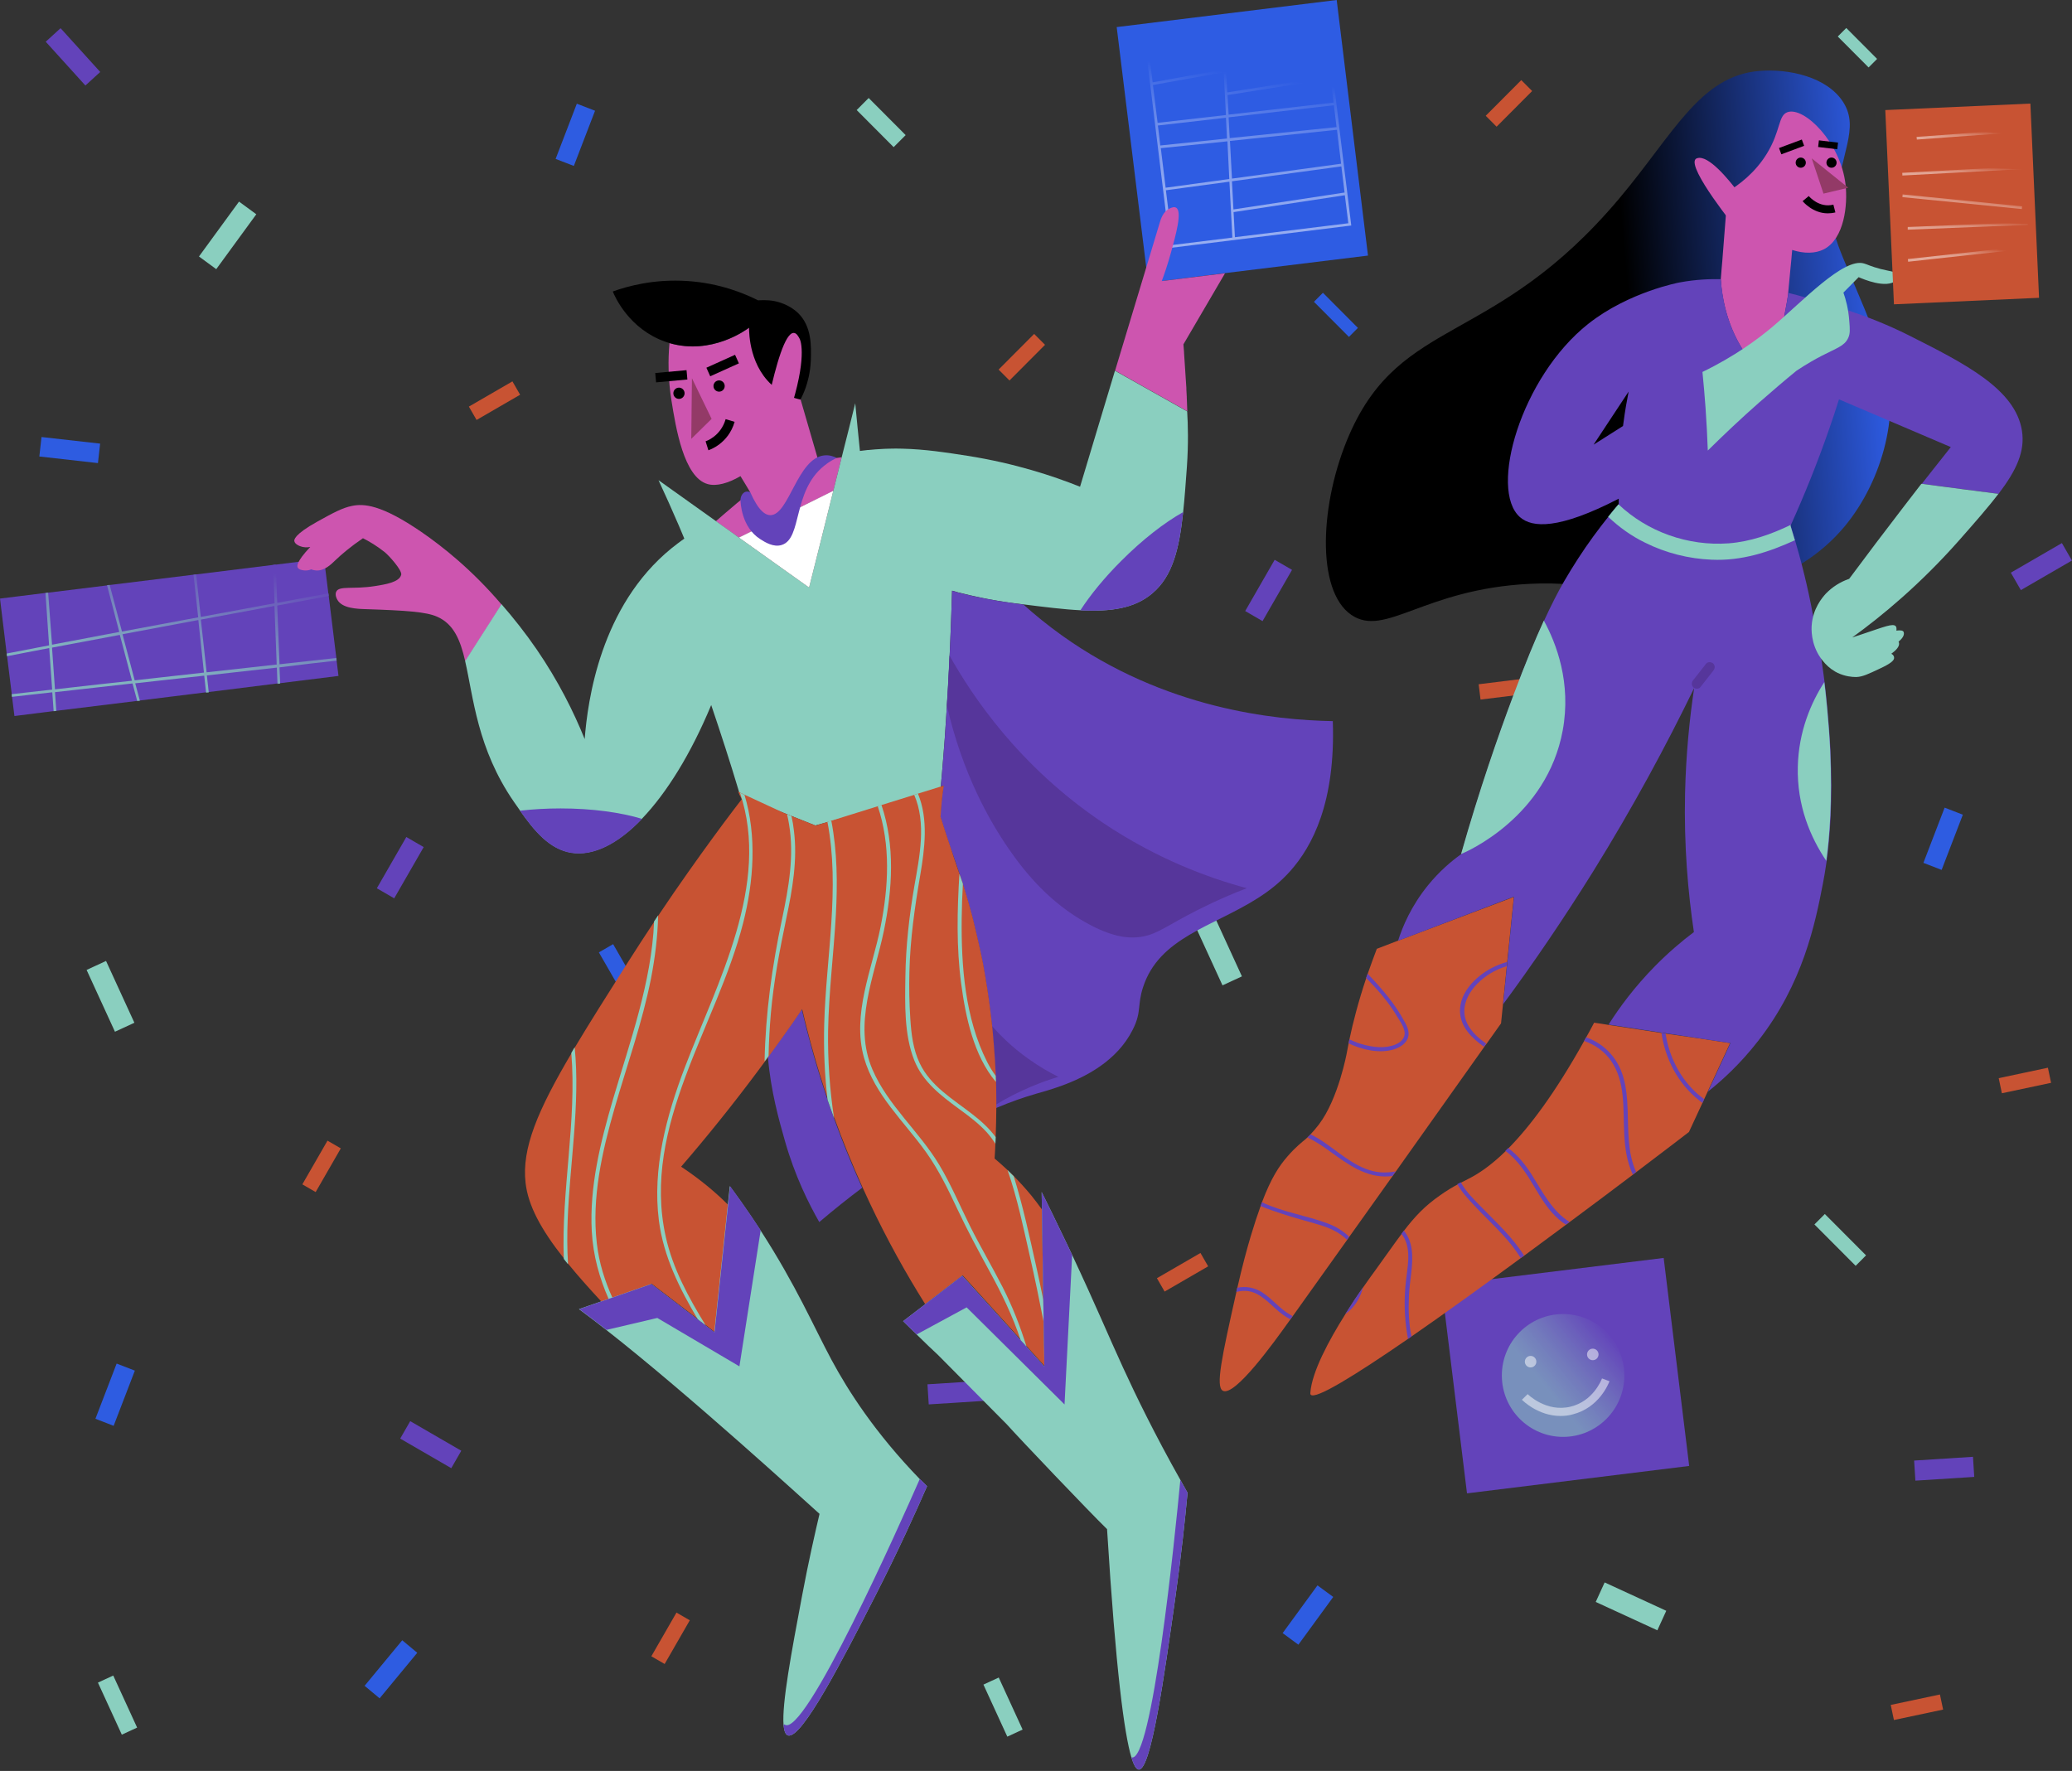 <svg width="606" height="518" viewBox="0 0 606 518" fill="none" xmlns="http://www.w3.org/2000/svg">
<rect x="0" y="0" width="606" height="518" fill="#333333" stroke="none"/>
<path d="M139.383 122.837L137.135 118.928L149.87 111.55L152.119 115.459L139.383 122.837Z" fill="#C85333"/>
<path d="M340.615 377.777L338.366 373.868L351.101 366.49L353.35 370.398L340.615 377.777Z" fill="#C85333"/>
<path d="M194.392 486.71L190.497 484.454L197.85 471.674L201.745 473.931L194.392 486.71Z" fill="#C85333"/>
<path d="M92.323 348.674L88.428 346.417L95.781 333.637L99.676 335.894L92.323 348.674Z" fill="#C85333"/>
<path d="M447.06 198.34L447.609 202.82L433.013 204.622L432.464 200.142L447.06 198.34Z" fill="#C85333"/>
<path d="M598.952 312.304L599.882 316.72L585.494 319.772L584.564 315.356L598.952 312.304Z" fill="#C85333"/>
<path d="M567.375 495.628L568.305 500.044L553.917 503.096L552.986 498.68L567.375 495.628Z" fill="#C85333"/>
<path d="M295.244 111.294L292.063 108.102L302.462 97.668L305.642 100.859L295.244 111.294Z" fill="#C85333"/>
<path d="M437.711 37.06L434.531 33.868L444.929 23.433L448.11 26.625L437.711 37.06Z" fill="#C85333"/>
<path d="M63.243 78.73L58.194 75.019L69.912 58.965L74.96 62.676L63.243 78.73Z" fill="#8ACFBF"/>
<path d="M39.306 299.15L33.622 301.776L25.329 283.7L31.014 281.074L39.306 299.15Z" fill="#8ACFBF"/>
<path d="M363.228 285.584L357.544 288.211L349.251 270.134L354.936 267.508L363.228 285.584Z" fill="#8ACFBF"/>
<path d="M487.336 471.149L484.727 476.857L466.704 468.561L469.313 462.853L487.336 471.149Z" fill="#8ACFBF"/>
<path d="M545.766 367.191L542.723 370.244L530.666 358.144L533.708 355.091L545.766 367.191Z" fill="#8ACFBF"/>
<path d="M40.104 505.31L35.627 507.378L28.643 492.154L33.12 490.086L40.104 505.31Z" fill="#8ACFBF"/>
<path d="M299.086 505.894L294.61 507.962L287.626 492.738L292.102 490.67L299.086 505.894Z" fill="#8ACFBF"/>
<path d="M264.878 39.516L261.366 43.04L250.553 32.189L254.065 28.664L264.878 39.516Z" fill="#8ACFBF"/>
<path d="M549 17.231L546.511 19.729L537.495 10.682L539.984 8.184L549 17.231Z" fill="#8ACFBF"/>
<path d="M167.829 48.54L162.501 46.478L168.707 30.33L174.035 32.392L167.829 48.54Z" fill="#2E5CE1"/>
<path d="M397.152 95.908L394.525 98.544L384.292 88.276L386.919 85.639L397.152 95.908Z" fill="#2E5CE1"/>
<path d="M33.235 417.048L27.908 414.986L34.114 398.838L39.441 400.9L33.235 417.048Z" fill="#2E5CE1"/>
<path d="M567.869 254.443L562.542 252.381L568.747 236.232L574.075 238.294L567.869 254.443Z" fill="#2E5CE1"/>
<path d="M111.027 496.753L106.632 493.094L117.643 479.772L122.039 483.43L111.027 496.753Z" fill="#2E5CE1"/>
<path d="M379.742 481.064L375.135 477.678L385.327 463.714L389.934 467.1L379.742 481.064Z" fill="#2E5CE1"/>
<path d="M186.321 288.323L182.155 290.737L175.154 278.569L179.321 276.155L186.321 288.323Z" fill="#2E5CE1"/>
<path d="M29.284 129.758L28.646 135.453L11.505 133.521L12.143 127.827L29.284 129.758Z" fill="#2E5CE1"/>
<path d="M13.375 12.202L17.716 8.243L29.316 21.052L24.974 25.012L13.375 12.202Z" fill="#6343BA"/>
<path d="M115.295 262.758L110.214 259.814L118.838 244.825L123.919 247.769L115.295 262.758Z" fill="#6343BA"/>
<path d="M369.261 181.672L364.181 178.728L372.805 163.739L377.885 166.683L369.261 181.672Z" fill="#6343BA"/>
<path d="M591.042 172.603L588.109 167.505L603.046 158.85L605.979 163.949L591.042 172.603Z" fill="#6343BA"/>
<path d="M117.046 420.779L119.979 415.681L134.916 424.335L131.983 429.434L117.046 420.779Z" fill="#6343BA"/>
<path d="M271.626 410.78L271.254 404.905L288.468 403.808L288.84 409.683L271.626 410.78Z" fill="#6343BA"/>
<path d="M560.198 433.082L559.826 427.207L577.039 426.109L577.411 431.985L560.198 433.082Z" fill="#6343BA"/>
<path d="M390.943 0L326.601 7.922L335.792 82.676L337.2 82.519L358.244 79.891L400.096 74.754L390.943 0Z" fill="#2E5CE3"/>
<path fill-rule="evenodd" clip-rule="evenodd" d="M392.977 47.806L394.112 56.984L395.207 65.965L342.247 72.515L334.737 11.096L387.697 4.547L388.949 14.705L389.966 22.902L392.977 47.806ZM361.177 69.377L394.346 65.298L393.329 57.101L360.786 62.042L361.177 69.377ZM393.25 56.314L360.747 61.256L360.316 53.02L392.312 48.666L393.25 56.314ZM359.731 41.22L360.317 52.24L392.234 47.887L391.022 37.964L359.731 41.22ZM359.534 52.358L340.916 54.907L339.508 43.337L358.987 41.337L359.534 52.358ZM358.948 27.019L389.065 22.234L388.244 15.606L358.635 20.979L358.948 27.019ZM338.647 36.709L358.556 34.435L358.869 40.514L339.352 42.553L338.843 38.278L338.647 36.709ZM337.2 24.865L338.569 35.925L358.556 33.65L357.891 21.139L337.2 24.865ZM359.338 34.316L390.121 30.786L390.903 37.179L359.651 40.395L359.338 34.316ZM359.339 33.528L390.043 29.998L389.183 23.017L359.026 27.802L359.339 33.528ZM387.031 5.407L388.205 14.82L337.122 24.076L335.597 11.761L387.031 5.407ZM359.574 53.138L340.995 55.648L342.95 71.65L360.434 69.493L360.004 61.374L359.574 53.138Z" fill="url(#paint0_linear)"/>
<path d="M421.59 375.957L486.576 367.941L494.04 428.782L429.055 436.799L421.59 375.957Z" fill="#6343BA"/>
<path opacity="0.69" d="M457.161 420.28C467.055 420.28 475.075 412.238 475.075 402.317C475.075 392.396 467.055 384.354 457.161 384.354C447.267 384.354 439.247 392.396 439.247 402.317C439.247 412.238 447.267 420.28 457.161 420.28Z" fill="url(#paint1_linear)"/>
<path opacity="0.5" d="M456.418 414.164C449.847 414.164 445.349 409.654 445.114 409.419L446.796 407.772C446.835 407.811 452.233 413.223 459.43 411.419C465.884 409.811 468.27 403.85 468.543 403.183L470.734 404.006C470.421 404.791 467.644 411.772 459.977 413.694C458.765 414.047 457.552 414.164 456.418 414.164Z" fill="white"/>
<path opacity="0.5" d="M447.657 399.968C448.585 399.968 449.338 399.213 449.338 398.281C449.338 397.35 448.585 396.595 447.657 396.595C446.728 396.595 445.975 397.35 445.975 398.281C445.975 399.213 446.728 399.968 447.657 399.968Z" fill="white"/>
<path opacity="0.5" d="M465.844 397.851C466.773 397.851 467.526 397.096 467.526 396.165C467.526 395.233 466.773 394.478 465.844 394.478C464.916 394.478 464.163 395.233 464.163 396.165C464.163 397.096 464.916 397.851 465.844 397.851Z" fill="white"/>
<path d="M98.997 197.708L81.944 199.826L81.161 199.904L61.057 202.415L60.274 202.493L40.952 204.885L40.17 205.003L16.506 207.905L15.724 207.984L4.224 209.435L3.52 203.826L3.442 203.042L2.073 191.943L1.956 191.158L0 175.078L13.299 173.431L14.081 173.352L31.252 171.235L32.034 171.117L56.559 168.097L57.341 168.019L79.831 165.234L80.614 165.155L94.773 163.391L96.025 173.509L96.142 174.294L98.371 192.453L98.45 193.237L98.997 197.708Z" fill="#6343BA"/>
<path fill-rule="evenodd" clip-rule="evenodd" d="M98.372 192.451L98.451 193.235C93.992 193.706 88.242 194.373 81.749 195.196L81.944 199.942L81.162 200.02L80.967 195.275C74.669 195.981 67.668 196.765 60.51 197.55L61.058 202.53L60.275 202.609L59.728 197.628C57.485 197.876 55.23 198.125 52.974 198.373L52.974 198.373C48.463 198.87 43.952 199.367 39.545 199.864L40.914 204.962L40.132 205.041L38.763 199.903C32.808 200.585 27.058 201.226 21.813 201.811L21.81 201.812L21.797 201.813C19.812 202.034 17.901 202.248 16.077 202.452L16.468 207.943L15.686 208.021L15.294 202.491C12.593 202.79 10.093 203.075 7.848 203.33L7.847 203.331L7.845 203.331L7.844 203.331C6.256 203.512 4.795 203.678 3.482 203.825L3.404 203.04C4.689 202.897 6.123 202.734 7.682 202.558C9.964 202.299 12.513 202.01 15.255 201.707L14.395 189.549C12.096 189.998 9.94 190.412 7.948 190.795L7.943 190.796L7.942 190.796C5.768 191.213 3.79 191.593 2.035 191.941L1.957 191.157C5.36 190.49 9.584 189.666 14.356 188.764L13.3 173.429L14.082 173.351L15.216 188.568C19.807 187.678 24.924 186.716 30.324 185.701L30.326 185.701L30.341 185.698C31.838 185.417 33.356 185.131 34.891 184.842L31.292 171.154L32.074 171.076L35.673 184.725C39.129 184.088 42.666 183.424 46.231 182.755L46.232 182.754L46.234 182.754C50.133 182.022 54.066 181.284 57.968 180.567L56.599 168.095L57.381 168.017L58.711 180.45C64.063 179.466 69.355 178.483 74.414 177.543L74.416 177.542C76.418 177.17 78.383 176.805 80.302 176.449L79.871 165.232L80.654 165.154L81.084 176.331C83.822 175.822 86.462 175.331 88.971 174.866C91.479 174.4 93.855 173.959 96.064 173.547L96.143 174.331C93.912 174.75 91.63 175.168 89.306 175.594L89.306 175.594C86.618 176.087 83.874 176.59 81.084 177.116L81.749 194.294C88.203 193.588 93.913 192.961 98.372 192.451ZM15.216 189.429L16.077 201.627C17.664 201.448 19.317 201.26 21.025 201.065L21.026 201.065C26.432 200.45 32.395 199.772 38.606 199.116L35.047 185.703C30.476 186.546 26.108 187.372 22.031 188.144C19.654 188.594 17.377 189.025 15.216 189.429ZM39.389 199L35.83 185.508C42.91 184.175 50.419 182.763 58.008 181.351L59.65 196.725C55.422 197.194 51.131 197.677 46.876 198.157C44.362 198.441 41.859 198.723 39.389 199ZM58.75 181.231L60.432 196.645C67.629 195.86 74.63 195.076 80.928 194.37L80.263 177.231C76.148 177.987 71.953 178.771 67.74 179.557C64.745 180.116 61.741 180.677 58.75 181.231Z" fill="url(#paint2_linear)"/>
<path d="M246.181 133.739C245.399 136.837 244.656 139.897 243.874 142.995C243.834 143.191 243.795 143.387 243.717 143.583C234.525 148.133 225.334 152.722 216.103 157.271C215.438 156.8 214.773 156.33 214.108 155.82C212.543 154.683 210.94 153.545 209.375 152.447C210.04 151.859 210.744 151.231 211.448 150.643C214.147 148.29 216.807 146.093 219.427 144.015C218.489 142.446 217.55 140.838 216.572 139.269C212.974 141.348 209.532 142.328 206.95 141.583C199.988 139.622 197.641 125.032 196.389 117.188C195.372 110.795 195.372 105.069 195.803 100.363C208.123 103.971 218.293 96.48 219.114 95.852C223.104 108.56 225.647 112.364 227.289 113.227C227.524 113.345 233.86 116.247 233.939 116.129C235.738 122.326 237.537 128.523 239.336 134.72C241.566 134.367 243.874 134.053 246.181 133.739Z" fill="#CD55AF"/>
<path d="M233.43 91.578C230.849 89.067 227.524 88.283 226.625 88.087C224.395 87.656 222.439 87.812 221.735 87.852C217.668 85.812 210.51 82.831 201.122 82.204C191.344 81.537 183.56 83.694 179.219 85.263C179.844 86.793 183.99 96.245 194.629 99.971C195.021 100.088 195.412 100.245 195.764 100.324C208.085 103.932 218.254 96.441 219.076 95.813C219.076 97.304 219.115 107.736 227.016 113.658C229.519 115.541 232.101 116.443 234.134 116.874C234.565 116.012 235.112 114.835 235.621 113.423C236.168 111.894 237.029 108.913 237.146 105.305C237.264 101.343 237.459 95.499 233.43 91.578Z" fill="black"/>
<path d="M224.943 115.892C226.899 107.068 229.597 97.224 232.179 97.38C232.961 97.42 233.47 98.322 233.9 99.145C233.9 99.145 236.169 103.263 231.788 117.892C229.48 117.265 227.212 116.559 224.943 115.892Z" fill="#CD55AF"/>
<path d="M202.374 110.636L202.178 128.364L208.123 122.52L202.374 110.636Z" fill="#933A67"/>
<path d="M207.185 131.7L206.364 129.072C206.56 129.033 210.784 127.582 212.231 122.601L214.852 123.385C213.013 129.817 207.42 131.621 207.185 131.7Z" fill="black"/>
<path d="M210.315 114.56C211.222 114.56 211.957 113.823 211.957 112.913C211.957 112.003 211.222 111.266 210.315 111.266C209.407 111.266 208.672 112.003 208.672 112.913C208.672 113.823 209.407 114.56 210.315 114.56Z" fill="black"/>
<path d="M198.58 116.677C199.487 116.677 200.222 115.939 200.222 115.03C200.222 114.12 199.487 113.382 198.58 113.382C197.672 113.382 196.937 114.12 196.937 115.03C196.937 115.939 197.672 116.677 198.58 116.677Z" fill="black"/>
<path d="M206.6 107.555L214.983 103.776L216.106 106.28L207.722 110.059L206.6 107.555Z" fill="black"/>
<path d="M191.637 109.107L200.791 108.269L201.04 111.003L191.886 111.841L191.637 109.107Z" fill="black"/>
<path d="M123.286 155.623C111.513 147.544 106.389 147.269 102.947 147.975C100.052 148.564 97.353 150.054 92.894 152.525C85.893 156.408 86.01 157.937 86.089 158.29C86.245 159.114 87.34 159.585 87.731 159.741C88.709 160.134 89.765 160.173 90.743 159.977C86.48 164.487 86.91 165.664 87.066 165.977C87.418 166.683 88.475 166.762 88.905 166.84C89.648 166.919 90.391 166.801 91.056 166.527C91.486 166.762 92.034 166.801 92.308 166.84C94.811 167.115 96.884 165.036 98.057 163.899C99.896 162.134 102.477 159.938 106.154 157.427C108.031 158.369 110.261 159.702 112.53 161.506C113.742 162.487 117.693 166.84 117.341 168.135C116.754 170.331 112.608 170.958 109.635 171.429C103.22 172.449 99.192 171.233 98.331 173.076C97.901 174.018 98.488 175.116 98.644 175.39C100.052 177.979 104.472 178.096 107.093 178.175C118.866 178.567 124.616 178.959 127.823 180.371C132.673 182.489 134.629 187.117 136.076 193.471L146.715 176.841C137.954 166.566 129.427 159.859 123.286 155.623Z" fill="#CD55AF"/>
<path d="M347.174 118.367C347.213 119.034 347.213 119.661 347.252 120.289L326.131 108.405C333.641 83.5 338.647 67.028 339.234 64.988C339.469 64.204 340.173 61.772 342.168 60.949C342.598 60.752 343.38 60.4 343.967 60.752C345.844 61.772 343.889 68.714 342.48 73.852C341.503 77.382 340.525 80.245 339.782 82.206L358.282 79.931C354.215 86.873 350.186 93.776 346.118 100.718C346.157 101.228 346.196 101.698 346.235 102.208C346.274 102.6 346.314 102.993 346.314 103.424C346.548 106.64 346.744 109.621 346.9 112.327C346.939 112.719 346.939 113.111 346.979 113.503C346.979 113.621 346.979 113.778 346.979 113.896C347.018 114.641 347.057 115.347 347.096 116.092C347.096 116.17 347.096 116.249 347.096 116.327C347.135 116.955 347.135 117.622 347.174 118.249C347.135 118.249 347.174 118.328 347.174 118.367Z" fill="#CD55AF"/>
<path d="M347.213 120.369V120.33L326.092 108.446C323.041 118.487 319.638 129.939 315.883 142.372C308.06 139.234 296.835 135.508 282.91 133.312C276.847 132.371 270.628 131.39 263.823 131.233C262.649 131.194 261.437 131.194 260.224 131.233C259.794 131.233 259.364 131.272 258.894 131.272C258.62 131.272 258.347 131.312 258.112 131.312C256.743 131.39 255.374 131.468 253.966 131.625C253.888 131.625 253.809 131.625 253.77 131.625C253.027 131.704 252.284 131.821 251.502 131.9C251.032 127.233 250.563 122.605 250.133 117.938C248.842 123.193 247.512 128.449 246.182 133.704C245.4 136.802 244.657 139.862 243.874 142.96C243.835 143.156 243.796 143.352 243.718 143.548C241.371 153 239.024 162.452 236.638 171.865C229.794 167.002 222.949 162.099 216.104 157.236C215.439 156.765 214.774 156.295 214.109 155.785C212.544 154.648 210.941 153.51 209.376 152.412C203.783 148.412 198.19 144.45 192.596 140.45C194.63 144.803 196.625 149.274 198.581 153.824C199.128 155.079 199.637 156.295 200.145 157.55C199.598 157.942 198.894 158.413 198.15 159.001C198.15 159.001 197.29 159.668 196.39 160.374C175.582 177.317 171.866 205.006 171.005 216.184C167.798 208.222 163.3 199.202 156.964 189.946C153.678 185.161 150.197 180.768 146.677 176.728L136.038 193.358C138.463 203.869 139.558 218.968 150.314 234.539C150.901 235.402 151.488 236.225 152.074 237.049C156.22 242.932 160.679 248.384 167.094 249.403C173.548 250.423 180.745 246.775 187.785 239.441C194.982 231.911 202.062 220.537 208.007 206.222C210.784 214.419 213.561 222.93 216.182 231.715C216.26 232.029 216.377 232.342 216.456 232.656L228.894 237.637L230.146 238.147L231.436 238.657L238.438 241.442C250.641 238.069 262.845 234.735 275.048 231.362C275.087 230.931 275.126 230.46 275.166 229.989C275.244 229.244 275.283 228.46 275.361 227.715C275.361 227.636 275.361 227.518 275.4 227.44C275.478 226.303 275.596 225.204 275.674 224.067C275.752 223.087 275.831 222.145 275.909 221.165C275.987 220.184 276.065 219.204 276.143 218.184C276.183 217.517 276.261 216.811 276.3 216.145C276.417 214.419 276.535 212.654 276.652 210.889C276.73 209.634 276.808 208.379 276.887 207.124C276.926 206.575 276.965 205.987 277.004 205.438C277.082 204.182 277.16 202.927 277.239 201.633C277.786 191.789 278.177 182.141 278.451 172.767C278.921 172.885 279.39 173.003 279.859 173.159C279.977 173.199 280.133 173.238 280.25 173.277C284.436 174.336 290.029 175.591 296.717 176.454C297.578 176.572 298.438 176.689 299.26 176.768C305.557 177.552 311.072 178.258 315.961 178.493C325.075 178.964 331.842 177.905 337.005 173.552C342.872 168.61 344.866 160.805 346.04 149.745C346.47 145.784 346.783 141.352 347.135 136.528C347.604 129.743 347.448 124.095 347.213 120.369Z" fill="#8ACFBF"/>
<path d="M243.718 143.547C241.371 152.999 239.024 162.451 236.638 171.864C229.793 167.001 222.948 162.098 216.103 157.235C225.334 152.686 234.526 148.136 243.718 143.547Z" fill="white"/>
<path d="M187.786 239.519C180.745 246.892 173.548 250.5 167.094 249.481C160.68 248.461 156.221 243.009 152.075 237.126C155.79 236.695 159.78 236.459 163.965 236.459C173.196 236.459 181.606 237.636 187.786 239.519Z" fill="#6343BA"/>
<path d="M346.04 149.784C344.866 160.844 342.872 168.649 337.005 173.59C331.842 177.944 325.075 178.964 315.961 178.532C318.973 173.904 323.08 168.884 327.969 164.021C334.149 157.824 340.525 152.882 346.04 149.784Z" fill="#6343BA"/>
<path d="M377.369 254.775C374.514 257.991 371.228 260.579 367.747 262.776C354.644 271.09 338.999 274.228 334.305 288.778C333.483 291.288 333.366 293.014 333.171 294.701C332.975 296.583 332.701 298.387 331.293 301.172C326.717 310.31 317.525 315.017 310.406 317.605C307.395 318.703 304.774 319.409 303.014 319.919C299.494 320.939 295.621 322.272 291.358 324.076C291.358 323.292 291.358 322.468 291.358 321.645C291.358 320.507 291.319 319.37 291.319 318.233C291.319 317.644 291.28 317.056 291.28 316.468C291.28 315.84 291.241 315.252 291.201 314.624C291.201 314.115 291.162 313.605 291.123 313.134C291.084 312.624 291.084 312.114 291.045 311.604C291.006 310.585 290.928 309.565 290.849 308.545C290.81 308.035 290.771 307.526 290.732 306.977C290.693 306.467 290.654 305.957 290.615 305.408C290.497 303.643 290.302 301.878 290.106 300.074C290.067 299.721 290.028 299.407 289.989 299.054C289.95 298.505 289.872 297.995 289.793 297.446C289.598 295.838 289.402 294.191 289.167 292.544C289.011 291.445 288.855 290.347 288.698 289.249C288.62 288.7 288.542 288.19 288.424 287.641C288.424 287.563 288.385 287.484 288.385 287.406C288.307 286.896 288.229 286.425 288.151 285.915C287.955 284.778 287.759 283.68 287.564 282.542C287.486 282.189 287.446 281.836 287.368 281.483C287.29 281.13 287.212 280.738 287.134 280.346C287.016 279.797 286.899 279.248 286.782 278.699C286.703 278.385 286.664 278.071 286.586 277.797C286.312 276.542 286.038 275.247 285.725 273.953C285.413 272.659 285.1 271.325 284.787 270.031C284.669 269.482 284.513 268.972 284.396 268.423C284.278 268.031 284.2 267.639 284.083 267.247C284.044 267.05 284.004 266.894 283.926 266.698C283.809 266.227 283.652 265.756 283.535 265.246C283.379 264.737 283.261 264.227 283.105 263.717C282.909 263.011 282.714 262.344 282.518 261.677C282.127 260.383 281.736 259.128 281.736 259.128C280.445 254.892 279.115 251.049 277.864 247.676C276.886 244.734 275.908 241.793 275.008 238.89C275.008 238.773 275.008 238.616 275.047 238.459C275.126 237.282 275.204 236.067 275.321 234.812C275.478 233.047 275.712 231.399 275.947 229.791C275.673 229.87 275.439 229.948 275.165 230.027C275.243 229.282 275.282 228.497 275.36 227.752C275.36 227.674 275.36 227.556 275.399 227.477C275.478 226.34 275.595 225.242 275.673 224.105C275.751 223.124 275.83 222.183 275.908 221.202C275.986 220.222 276.064 219.241 276.143 218.222C276.182 217.555 276.26 216.849 276.299 216.182C276.416 214.456 276.534 212.691 276.651 210.927C276.729 209.672 276.808 208.416 276.886 207.161C276.886 206.848 276.925 206.573 276.964 206.259C276.964 205.985 277.003 205.75 277.003 205.475C277.081 204.22 277.16 202.965 277.238 201.671C277.433 198.337 277.59 195.003 277.746 191.709C278.059 185.316 278.255 179.001 278.45 172.805C278.92 172.922 279.389 173.04 279.858 173.197C279.976 173.236 280.132 173.275 280.25 173.315C280.523 173.393 280.797 173.471 281.071 173.511C281.11 173.511 281.149 173.511 281.188 173.55C285.256 174.57 290.536 175.668 296.756 176.491C297.616 176.609 298.477 176.727 299.298 176.805C302.701 179.864 306.417 182.884 310.524 185.826C340.68 207.397 372.871 210.613 389.807 210.927C390.629 234.851 383.745 247.597 377.369 254.775Z" fill="#6343BA"/>
<path d="M234.487 295.209C238.007 310.231 243.444 328.115 252.166 347.411C248.137 350.431 243.952 353.765 239.611 357.452C236.521 352.039 232.492 343.999 229.558 333.684C227.837 327.644 225.412 319.055 224.591 309.133C225.999 307.172 227.446 305.211 228.854 303.25C230.771 300.583 232.648 297.916 234.487 295.209Z" fill="#6343BA"/>
<path d="M219.428 143.976C219.193 143.858 218.724 143.701 218.176 143.819C217.316 144.015 216.612 144.996 216.572 146.172C216.572 146.957 216.807 154.173 222.361 157.703C223.769 158.605 226.273 160.174 228.659 159.389C234.682 157.468 231.709 143.78 241.019 136.25C242.505 135.034 243.874 134.328 244.734 133.936C243.991 133.583 242.7 133.033 241.136 133.19C233.196 133.896 230.771 150.722 225.295 150.683C223.926 150.683 221.892 149.545 219.428 143.976Z" fill="#6343BA"/>
<path d="M364.658 259.793C356.874 262.774 350.89 265.794 346.861 267.951C340.016 271.638 337.435 273.716 332.663 274.148C329.886 274.383 325.387 274.187 317.838 269.99C307.2 264.107 300.081 255.636 294.957 248.184C289.481 240.222 281.463 226.299 276.925 206.297C276.925 206.022 276.964 205.787 276.964 205.513C277.043 204.258 277.121 203.002 277.199 201.708C277.395 198.374 277.551 195.041 277.708 191.746C284.357 203.591 297.969 224.103 322.571 240.654C338.451 251.322 353.667 256.852 364.658 259.793Z" fill="#56369B"/>
<path d="M309.546 314.974C307.043 315.719 304.344 316.661 301.488 317.876C297.616 319.524 294.213 321.288 291.358 323.053C291.358 322.7 291.358 322.23 291.358 321.641C291.358 320.896 291.319 319.72 291.319 318.229C291.319 317.641 291.28 317.053 291.28 316.464C291.28 315.837 291.241 315.249 291.202 314.621C291.202 314.111 291.162 313.601 291.123 313.131C291.084 312.621 291.084 312.111 291.045 311.601C291.006 310.581 290.928 309.562 290.85 308.542C290.81 308.032 290.771 307.522 290.732 306.973C290.693 306.463 290.654 305.953 290.615 305.404C290.497 303.639 290.302 301.875 290.106 300.07C292.649 302.973 296.13 306.385 300.628 309.601C303.835 311.915 306.886 313.641 309.546 314.974Z" fill="#56369B"/>
<path d="M305.244 386.709C305.205 384.512 305.166 382.316 305.127 380.12C305.009 371.335 304.853 362.549 304.736 353.764C303.758 352.391 302.702 351.019 301.607 349.646C299.846 347.528 298.125 345.645 296.522 344.037C296.483 343.998 296.483 343.998 296.444 343.959C295.857 343.371 295.27 342.822 294.723 342.272C293.275 340.9 291.985 339.802 290.889 338.86C290.968 337.448 291.085 336.036 291.124 334.546C291.163 333.879 291.202 333.252 291.202 332.585C291.32 329.84 291.359 326.977 291.398 324.074C291.398 323.29 291.398 322.466 291.398 321.643C291.398 320.505 291.359 319.368 291.359 318.231C291.359 317.642 291.32 317.054 291.32 316.466C291.32 315.838 291.281 315.25 291.241 314.622C291.241 314.112 291.202 313.603 291.163 313.132C291.124 312.622 291.124 312.112 291.085 311.602C291.046 310.583 290.968 309.563 290.889 308.543C290.85 308.033 290.811 307.523 290.772 306.974C290.733 306.465 290.694 305.955 290.655 305.406C290.498 303.327 290.303 301.209 290.068 299.052C289.99 298.503 289.951 297.993 289.872 297.444C289.677 295.836 289.481 294.189 289.247 292.541C289.09 291.443 288.934 290.345 288.777 289.247C288.699 288.698 288.621 288.188 288.503 287.639C288.503 287.56 288.464 287.482 288.464 287.404C288.386 286.894 288.308 286.423 288.23 285.913C288.034 284.776 287.838 283.678 287.643 282.54C287.565 282.187 287.526 281.834 287.447 281.481C287.369 281.128 287.291 280.736 287.213 280.344C287.095 279.795 286.978 279.246 286.861 278.697C286.782 278.383 286.743 278.069 286.665 277.795C286.391 276.54 286.117 275.245 285.805 273.951C285.492 272.657 285.179 271.323 284.866 270.029C284.748 269.48 284.592 268.97 284.475 268.421C284.357 268.029 284.279 267.637 284.162 267.244C284.123 267.048 284.084 266.891 284.005 266.695C283.888 266.225 283.732 265.715 283.614 265.244C283.458 264.734 283.34 264.225 283.184 263.715C282.988 263.009 282.793 262.342 282.597 261.675C282.206 260.381 281.815 259.126 281.815 259.126C281.737 258.93 281.658 258.734 281.619 258.498C281.267 257.518 280.954 256.537 280.602 255.557C279.703 252.929 278.803 250.341 277.943 247.674C276.965 244.732 275.987 241.791 275.087 238.888C275.087 238.771 275.087 238.614 275.126 238.457C275.205 237.28 275.283 236.065 275.4 234.809C275.557 233.045 275.791 231.397 276.026 229.789C275.752 229.868 275.518 229.946 275.244 230.025C273.014 230.731 270.785 231.397 268.594 232.103C268.203 232.221 267.851 232.339 267.499 232.456C264.292 233.437 261.085 234.456 257.916 235.437C257.564 235.555 257.173 235.672 256.821 235.79C252.284 237.202 247.747 238.614 243.249 240.026C242.858 240.143 242.506 240.261 242.114 240.379C240.941 240.732 239.768 241.124 238.555 241.477L231.554 238.692L230.263 238.182L229.011 237.673C225.295 235.947 221.58 234.221 217.864 232.495C217.394 232.299 216.964 232.064 216.534 231.868C216.456 231.829 216.377 231.79 216.299 231.75C216.143 231.672 215.986 231.633 215.869 231.554C216.104 232.025 216.299 232.495 216.534 232.966C216.651 233.241 216.808 233.515 216.925 233.79C216.182 234.731 215.439 235.712 214.696 236.692C210.589 242.104 206.091 248.262 201.28 255.086C198.463 259.047 195.569 263.283 192.596 267.715C192.205 268.303 191.814 268.892 191.423 269.48C188.763 273.48 186.064 277.638 183.326 281.952C177.459 291.247 172.374 299.248 168.189 306.268C167.837 306.818 167.524 307.367 167.211 307.955C157.276 324.78 152.544 335.88 153.717 345.998C154.46 352.548 158.137 359.529 165.021 368.197C165.412 368.707 165.842 369.217 166.234 369.727C168.972 373.099 172.179 376.708 175.856 380.669C175.934 380.747 175.973 380.826 176.051 380.865L178.202 380.081L179.298 379.688L190.641 375.531L204.252 385.924L206.56 387.689L209.102 389.65L213.131 352.587C213.092 352.548 213.092 352.548 213.053 352.509C209.493 348.94 204.956 345.057 199.207 341.253C206.755 332.507 214.344 323.094 221.814 313.054C222.44 312.191 223.105 311.328 223.731 310.465C224.083 309.994 224.396 309.563 224.748 309.092C224.787 309.014 224.865 308.935 224.904 308.896C226.273 307.014 227.642 305.131 229.011 303.209C230.889 300.582 232.766 297.915 234.605 295.169C236.482 303.249 238.946 312.151 242.154 321.643C242.74 323.447 243.405 325.251 244.07 327.094C246.417 333.605 249.155 340.39 252.284 347.332C252.91 348.744 253.575 350.156 254.24 351.568C259.481 362.706 265.074 372.668 270.589 381.453C274.227 378.629 277.904 375.845 281.541 373.021L298.634 391.925L300.355 393.847L305.557 399.612C305.401 395.337 305.322 391.023 305.244 386.709Z" fill="#C85333"/>
<path d="M291.201 332.585C291.162 333.252 291.162 333.919 291.123 334.546C290.38 333.37 289.558 332.271 288.62 331.212C286.234 328.585 283.339 326.428 280.484 324.349C275.204 320.466 269.923 316.466 267.42 310.191C264.408 302.66 264.682 293.64 264.799 285.678C264.917 276.697 265.934 267.794 267.459 258.969C268.945 250.458 270.979 240.81 267.381 232.496C267.772 232.378 268.124 232.26 268.476 232.143C271.566 239.594 270.471 248.223 269.141 255.988C267.537 265.362 266.208 274.657 265.973 284.188C265.855 288.816 265.934 293.404 266.247 298.032C266.52 302.425 267.068 306.974 268.985 310.975C272.153 317.682 278.724 321.486 284.356 325.879C286.899 327.84 289.285 329.997 291.201 332.585Z" fill="#8ACFBF"/>
<path d="M305.244 386.706C303.993 380.273 302.663 373.881 301.215 367.488C299.299 359.055 297.539 350.427 294.683 342.269C295.231 342.779 295.818 343.367 296.404 343.956C296.444 343.995 296.444 343.995 296.483 344.034C299.142 352.584 301.059 361.448 303.015 370.194C303.758 373.528 304.462 376.822 305.127 380.156C305.205 382.313 305.205 384.509 305.244 386.706Z" fill="#8ACFBF"/>
<path d="M300.237 393.922L298.516 392C296.169 384.901 292.923 378.234 289.324 371.684C286.117 365.801 282.949 359.918 280.093 353.839C277.355 348.034 274.578 342.23 270.823 336.974C264.487 328.111 255.804 320.267 252.714 309.442C249.076 296.617 255.1 283.439 257.564 271.006C259.872 259.397 260.537 247.082 256.703 235.786C257.055 235.669 257.447 235.551 257.799 235.434C261.827 247.278 261.006 260.142 258.503 272.3C255.765 285.557 249.428 299.519 255.178 312.854C259.715 323.365 268.868 330.974 274.696 340.7C278.138 346.426 280.719 352.623 283.692 358.585C286.704 364.624 290.146 370.429 293.236 376.469C296.13 382.156 298.399 387.96 300.237 393.922Z" fill="#8ACFBF"/>
<path d="M291.28 316.463C284.748 308.737 282.401 297.363 281.11 287.676C279.702 277.047 279.937 266.301 280.602 255.594C280.954 256.574 281.267 257.555 281.619 258.535C281.423 261.869 281.306 265.242 281.267 268.575C281.11 282.577 282.245 297.873 288.698 310.58C289.442 312.031 290.263 313.404 291.202 314.659C291.241 315.247 291.241 315.875 291.28 316.463Z" fill="#8ACFBF"/>
<path d="M242.192 301.6C242.075 310.15 242.662 318.7 243.952 327.132C243.287 325.289 242.662 323.485 242.036 321.681C241.175 314.347 240.862 306.934 241.058 299.521C241.606 279.951 245.752 259.752 241.997 240.377C242.388 240.26 242.74 240.142 243.131 240.024C244.891 249.084 244.969 258.379 244.461 267.635C243.835 278.97 242.388 290.226 242.192 301.6Z" fill="#8ACFBF"/>
<path d="M229.949 268.73C228.033 277.947 226.273 287.085 225.451 296.459C225.099 300.577 224.865 304.735 224.786 308.892C224.747 308.97 224.669 309.049 224.63 309.088C224.278 309.559 223.965 309.99 223.613 310.461C223.887 296.42 225.803 282.614 228.737 268.77C230.654 259.671 232.335 250.336 230.771 241.08C230.614 240.1 230.419 239.119 230.184 238.178L231.475 238.688C231.788 240.061 232.023 241.394 232.179 242.806C233.313 251.513 231.749 260.22 229.949 268.73Z" fill="#8ACFBF"/>
<path d="M217.355 269.949C209.688 300.07 187.511 329.25 194.708 361.724C196.781 371.098 201.396 379.53 206.403 387.688L204.095 385.923C198.775 376.941 194.082 367.607 192.713 357.057C190.757 341.761 194.903 326.387 200.301 312.189C209.766 287.402 225.451 258.654 216.416 231.866C216.846 232.062 217.315 232.298 217.746 232.494C221.383 244.574 220.444 257.791 217.355 269.949Z" fill="#8ACFBF"/>
<path d="M192.478 267.752C192.36 273.949 191.578 280.107 190.405 286.186C187.862 299.089 183.403 311.483 179.766 324.072C176.089 336.897 172.999 350.35 174.564 363.763C175.229 369.489 176.91 374.745 179.179 379.726L178.084 380.118C175.307 373.843 173.468 367.254 173.077 360.155C172.373 347.095 175.62 334.074 179.257 321.641C184.186 304.855 190.6 287.206 191.304 269.517C191.696 268.929 192.087 268.341 192.478 267.752Z" fill="#8ACFBF"/>
<path d="M168.541 319.015C168.267 335.88 165.099 352.587 166.116 369.452C166.116 369.57 166.116 369.687 166.116 369.766C165.685 369.256 165.294 368.746 164.903 368.236C164.121 348.273 168.736 327.879 167.093 307.994C167.406 307.445 167.758 306.896 168.071 306.308C168.501 310.543 168.619 314.779 168.541 319.015Z" fill="#8ACFBF"/>
<path d="M271.136 434.717C267.811 442.326 262.726 453.621 255.842 467.073C246.846 484.683 234.408 509.039 230.418 507.588C229.714 507.313 229.323 506.293 229.166 504.568C228.658 498.332 231.435 483.467 234.603 466.642C236.481 456.68 238.358 448.483 239.688 442.796C235.62 439.188 201.787 408.165 177.301 388.986C174.485 386.79 171.826 384.75 169.322 382.907C176.363 380.475 183.403 378.005 190.444 375.573L208.905 389.692C210.431 375.455 211.917 361.179 213.443 346.942C214.225 348.04 215.477 349.688 216.924 351.766C218.919 354.59 220.757 357.296 222.439 359.885C232.843 375.965 238.084 388.241 243.247 397.85C248.058 406.792 255.92 419.107 268.984 432.599C269.728 433.266 270.432 434.011 271.136 434.717Z" fill="#8ACFBF"/>
<path d="M347.329 436.64C346.625 444.248 345.491 454.955 343.692 467.741C340.563 489.9 336.69 517.629 333.092 517.59C332.427 517.59 331.684 516.609 330.902 514.021C328.829 507.118 326.364 488.881 323.783 447.268C318.62 442.248 298.007 420.598 294.448 416.598L274.343 396.321C272.739 394.831 270.588 392.791 268.085 390.321C266.872 389.144 265.542 387.811 264.134 386.438C266.246 384.83 268.359 383.183 270.471 381.575C274.108 378.751 277.785 375.966 281.423 373.142L305.438 399.694C305.204 384.398 304.969 369.103 304.734 353.767C304.695 352.081 304.695 350.395 304.656 348.669C306.377 352.159 308.959 357.337 311.971 363.69C312.518 364.867 313.066 365.965 313.574 367.063C320.576 381.967 324.135 390.634 328.437 399.969C332.192 408.166 337.707 419.5 345.256 432.914C345.921 434.129 346.625 435.345 347.329 436.64Z" fill="#8ACFBF"/>
<path d="M271.136 434.719C267.811 442.328 262.726 453.623 255.842 467.076C246.846 484.686 234.408 509.041 230.418 507.59C229.714 507.316 229.323 506.296 229.167 504.57L229.401 504.374C235.073 509.12 263.509 445.113 269.024 432.562C269.728 433.268 270.432 434.013 271.136 434.719Z" fill="#6343BA"/>
<path d="M347.329 436.635C346.625 444.244 345.491 454.951 343.691 467.737C340.562 489.896 336.69 517.625 333.091 517.585C332.427 517.585 331.683 516.605 330.901 514.016C336.925 516.017 343.652 449.303 345.217 432.87C345.921 434.125 346.625 435.341 347.329 436.635Z" fill="#6343BA"/>
<path d="M222.478 359.845L216.259 399.654L192.243 385.495L177.38 388.986C174.564 386.789 171.904 384.75 169.401 382.907C176.441 380.475 183.482 378.004 190.522 375.572L208.984 389.692C210.51 375.455 211.996 361.179 213.521 346.942C214.304 348.04 215.555 349.687 217.002 351.766C218.958 354.55 220.796 357.257 222.478 359.845Z" fill="#6343BA"/>
<path d="M313.574 367.063L311.345 410.793L282.713 382.398L268.085 390.321C266.872 389.144 265.542 387.811 264.134 386.438C266.246 384.83 268.359 383.183 270.471 381.575C274.108 378.751 277.785 375.966 281.423 373.142L305.438 399.694C305.204 384.398 304.969 369.103 304.734 353.767C304.695 352.081 304.695 350.395 304.656 348.669C306.377 352.159 308.959 357.337 311.971 363.69C312.518 364.867 313.066 365.965 313.574 367.063Z" fill="#6343BA"/>
<path d="M514.541 20.75C497.214 22.162 489.469 39.184 473.589 58.049C437.096 101.387 409.951 92.249 394.696 126.998C386.013 146.804 384.762 172.728 395.244 179.866C405.14 186.573 416.366 172.297 447.422 170.767C465.18 169.904 471.555 174.101 483.289 175.003C483.289 175.003 489.43 175.434 497.214 174.493C504.176 173.63 525.219 171.081 539.457 154.02C550.722 140.489 556.315 119.585 550.683 104.093C543.134 83.424 536.602 71.933 536.25 66.324C536.093 63.775 536.445 61.814 536.523 60.912C538.323 44.478 543.877 37.615 539.144 29.967C534.411 22.437 523.107 20.044 514.541 20.75Z" fill="url(#paint3_linear)"/>
<path d="M539.77 53.972C538.362 41.618 527.684 31.186 522.834 32.794C520.018 33.735 520.878 38.206 516.772 44.913C513.29 50.599 508.597 54.051 505.311 56.051C504.842 62.013 504.372 68.013 503.903 74.014C503.786 75.583 503.668 77.191 503.512 78.76C503.434 79.74 503.355 80.721 503.277 81.701C503.277 81.74 503.277 81.819 503.277 81.858C503.668 87.427 505.311 97.742 512.899 106.645C514.542 108.567 516.263 110.214 517.945 111.548C521.583 94.291 522.795 87.741 522.991 85.78C522.991 85.741 522.991 85.701 522.991 85.701C522.991 85.623 523.108 84.446 523.225 83.152C523.343 81.779 523.499 80.368 523.616 78.995C523.812 77.034 524.008 75.073 524.164 73.112C527.723 74.249 530.97 74.171 533.434 72.916C539.458 69.778 540.435 59.855 539.77 53.972Z" fill="#CD55AF"/>
<path d="M508.284 56.091C505.702 52.679 499.64 45.148 496.354 46.286C496.198 46.325 496.041 46.403 495.924 46.521C493.342 49.11 507.971 67.112 507.971 67.112C508.049 63.464 508.166 59.778 508.284 56.091Z" fill="#CD55AF"/>
<path d="M529.874 46.319C533.434 49.182 536.993 52.045 540.553 54.908C538.127 55.497 535.702 56.085 533.316 56.634C532.182 53.222 531.048 49.771 529.874 46.319Z" fill="#933A67"/>
<path d="M534.568 62.401C530.187 62.401 527.332 58.989 527.215 58.832L529.014 57.341L528.114 58.087L529.014 57.341C529.131 57.498 532.065 60.91 536.211 59.852L536.798 62.126C536.015 62.322 535.272 62.401 534.568 62.401Z" fill="black"/>
<path d="M408.817 275.171L408.7 275.21C406.705 275.994 404.671 276.74 402.676 277.524C401.699 280.073 400.838 282.505 400.017 284.819C399.86 285.25 399.743 285.682 399.586 286.074C397.24 293.094 395.714 299.095 394.658 304.037C394.58 304.429 394.502 304.821 394.423 305.213C394.228 306.155 394.071 307.057 393.915 307.88C393.915 307.88 391.49 321.333 385.74 328.902C384.841 330.079 383.98 331.059 383.276 331.805C382.924 332.158 382.65 332.471 382.376 332.707C381.907 333.138 381.633 333.373 381.633 333.373C380.968 333.923 378.934 335.491 376.627 338.158C374.084 341.061 371.777 344.551 369.078 351.689C368.96 352.042 368.804 352.395 368.687 352.787C367.787 355.258 366.848 358.121 365.831 361.494C364.658 365.455 363.406 370.005 361.881 376.712C361.803 377.104 361.685 377.496 361.607 377.927C361.568 378.124 361.529 378.359 361.45 378.594C357.422 396.635 355.427 405.656 357.656 406.793C361.138 408.598 372.754 392.4 376.744 386.83C376.94 386.517 377.174 386.242 377.409 385.928C377.644 385.615 377.839 385.301 378.074 384.987C382.924 378.202 388.204 370.75 393.993 362.671C394.189 362.357 394.423 362.083 394.619 361.769C397.709 357.415 400.955 352.866 404.319 348.159C405.297 346.787 406.275 345.375 407.292 344.002C407.605 343.571 407.918 343.1 408.231 342.669C416.21 331.452 424.854 319.254 434.085 306.233C434.32 305.919 434.515 305.606 434.75 305.331C436.158 303.37 437.566 301.37 439.013 299.33C439.209 297.409 439.404 295.448 439.6 293.526C439.952 289.918 440.343 286.309 440.695 282.701C440.734 282.27 440.773 281.838 440.812 281.446C441.438 275.171 442.103 268.935 442.729 262.66C442.729 262.542 442.768 262.424 442.768 262.346L408.817 275.171Z" fill="#C85333"/>
<path d="M506.015 305.098C503.824 309.844 501.634 314.55 499.443 319.296L498.426 321.492C498.27 321.845 498.074 322.198 497.918 322.59C496.588 325.414 495.297 328.238 493.967 331.101C493.967 331.101 487.866 335.807 478.517 342.867C478.205 343.102 477.892 343.338 477.54 343.612C472.181 347.652 465.845 352.437 459 357.496C458.648 357.771 458.296 358.006 457.944 358.281C453.993 361.222 449.886 364.242 445.74 367.301C445.427 367.536 445.114 367.772 444.762 368.007C433.849 376.008 422.624 384.127 412.767 390.951C412.415 391.186 412.102 391.422 411.75 391.657C396.378 402.246 384.644 409.502 383.353 407.933C383.197 407.776 383.236 407.58 383.236 407.423C383.666 401.305 388.634 392.088 393.445 384.44C395.283 381.499 397.082 378.793 398.647 376.596C400.29 374.243 401.581 372.439 402.285 371.498C405.375 367.223 407.721 363.85 409.834 361.026C410.068 360.712 410.303 360.398 410.538 360.085C413.823 355.81 416.678 352.751 421.255 349.574C423.132 348.24 424.853 347.22 426.261 346.475C426.613 346.279 426.965 346.083 427.278 345.926C428.178 345.456 428.882 345.103 429.273 344.907C432.441 343.338 436.118 340.828 440.264 336.788C440.538 336.513 440.812 336.239 441.086 335.964C447.344 329.65 454.736 319.845 463.263 304.588C463.459 304.235 463.654 303.882 463.85 303.529C464.632 302.117 465.453 300.666 466.236 299.137C467.605 299.333 468.974 299.529 470.343 299.764C475.506 300.549 480.669 301.333 485.871 302.117C486.262 302.196 486.692 302.235 487.083 302.314C493.42 303.176 499.717 304.118 506.015 305.098Z" fill="#C85333"/>
<path d="M411.516 304.154C410.695 305.645 409.091 306.508 407.527 306.978C403.341 308.194 398.335 307.057 394.423 305.174C394.502 304.782 394.58 304.39 394.658 303.998C395.48 304.39 396.301 304.743 397.161 305.057C400.173 306.076 403.811 306.743 406.94 305.919C408.426 305.527 410.186 304.704 410.695 303.095C411.282 301.213 409.678 299.056 408.739 297.526C406.862 294.349 404.593 291.408 402.09 288.702C401.268 287.8 400.408 286.937 399.547 286.035C399.704 285.603 399.821 285.211 399.978 284.78C400.134 284.976 400.33 285.133 400.486 285.329C404.397 289.486 408.035 293.683 410.734 298.742C411.712 300.429 412.533 302.311 411.516 304.154Z" fill="#6343BA"/>
<path d="M440.734 281.369C440.695 281.801 440.656 282.232 440.617 282.625C438.896 283.134 437.253 283.88 435.728 284.821C430.526 288.037 425.832 294.351 429.704 300.391C430.995 302.391 432.755 303.921 434.672 305.255C434.437 305.568 434.242 305.882 434.007 306.157C430.448 303.607 427.084 300.391 427.006 295.763C426.927 290.233 431.621 285.644 436.119 283.213C437.644 282.428 439.17 281.801 440.734 281.369Z" fill="#6343BA"/>
<path d="M378.035 384.945C377.8 385.259 377.565 385.573 377.37 385.887C375.766 385.063 374.319 383.926 372.95 382.671C370.329 380.317 367.63 377.494 363.836 377.572C363.054 377.572 362.311 377.69 361.568 377.886C361.646 377.454 361.763 377.062 361.841 376.67C364.384 376.121 366.965 376.592 369.273 378.082C372.207 380.004 374.397 382.945 377.487 384.632C377.643 384.749 377.839 384.828 378.035 384.945Z" fill="#6343BA"/>
<path d="M393.445 384.361C395.284 381.42 397.083 378.714 398.647 376.517C397.983 379.184 396.614 381.694 394.462 383.577C394.11 383.851 393.797 384.126 393.445 384.361Z" fill="#6343BA"/>
<path d="M388.204 357.811C390.668 358.713 392.82 360.046 394.58 361.733C394.384 362.047 394.15 362.321 393.954 362.635C391.724 360.399 388.791 359.144 385.818 358.242C382.102 357.105 378.387 356.203 374.71 354.948C372.911 354.32 370.72 353.654 368.686 352.751C368.843 352.359 368.96 352.006 369.078 351.653C375.101 354.516 381.985 355.497 388.204 357.811Z" fill="#6343BA"/>
<path d="M408.191 342.632C407.878 343.063 407.566 343.534 407.253 343.965C406.901 344.005 406.549 344.044 406.197 344.083C399.469 344.515 394.15 340.514 388.987 336.788C386.953 335.298 384.723 333.807 382.415 332.709C382.65 332.474 382.963 332.16 383.315 331.807C384.801 332.513 386.249 333.415 387.618 334.357C392.585 337.808 397.513 342.397 403.811 342.907C405.258 342.985 406.744 342.907 408.191 342.632Z" fill="#6343BA"/>
<path d="M412.807 390.907C412.455 391.142 412.142 391.378 411.79 391.613C411.555 390.397 411.399 389.181 411.242 388.005C410.695 383.69 410.695 379.337 411.164 374.984C411.594 370.865 412.768 365.963 410.695 362.119C410.46 361.688 410.186 361.296 409.873 360.904C410.108 360.59 410.343 360.276 410.577 359.962C411.868 361.492 412.611 363.414 412.885 365.492C413.472 370.12 412.181 374.827 412.064 379.455C411.907 383.181 412.024 387.142 412.807 390.907Z" fill="#6343BA"/>
<path d="M445.74 367.26C445.428 367.495 445.115 367.73 444.763 367.966C443.237 365.495 441.36 363.181 439.482 361.141C436.705 358.121 433.693 355.337 430.916 352.317C429.234 350.513 427.435 348.552 426.223 346.355C426.575 346.159 426.927 345.963 427.24 345.806C428.765 348.63 431.307 351.062 433.42 353.219C437.761 357.69 442.455 361.965 445.74 367.26Z" fill="#6343BA"/>
<path d="M459.039 357.418C458.687 357.693 458.335 357.928 457.983 358.203C457.318 357.81 456.692 357.34 456.105 356.83C452.898 354.163 450.747 350.476 448.634 346.946C446.561 343.456 443.823 339.142 440.264 336.631C440.538 336.357 440.812 336.082 441.085 335.808C443.902 337.808 446.17 340.75 447.93 343.495C451.216 348.75 453.993 354.241 459.039 357.418Z" fill="#6343BA"/>
<path d="M478.517 342.784C478.204 343.02 477.892 343.255 477.54 343.529C475.779 339.804 475.193 335.45 475.036 331.41C474.684 324.351 475.427 316.428 471.203 310.31C469.247 307.486 466.431 305.564 463.302 304.466C463.498 304.113 463.693 303.76 463.889 303.407C466.196 304.231 468.309 305.486 470.108 307.212C479.808 316.546 473.393 331.607 478.517 342.784Z" fill="#6343BA"/>
<path d="M498.426 321.49C498.27 321.843 498.074 322.196 497.918 322.588C497.566 322.353 497.214 322.078 496.901 321.804C490.76 316.98 487.044 309.724 485.91 302.076C486.301 302.154 486.731 302.194 487.122 302.272C488.178 309.136 491.464 315.646 496.784 320.235C497.292 320.627 497.84 321.058 498.426 321.49Z" fill="#6343BA"/>
<path d="M526.668 49.068C527.489 49.068 528.154 48.4 528.154 47.577C528.154 46.754 527.489 46.087 526.668 46.087C525.847 46.087 525.181 46.754 525.181 47.577C525.181 48.4 525.847 49.068 526.668 49.068Z" fill="black"/>
<path d="M535.665 49.067C536.485 49.067 537.151 48.4 537.151 47.577C537.151 46.753 536.485 46.086 535.665 46.086C534.844 46.086 534.178 46.753 534.178 47.577C534.178 48.4 534.844 49.067 535.665 49.067Z" fill="black"/>
<path d="M520.309 43.298L526.981 40.811L527.662 42.65L520.99 45.136L520.309 43.298Z" fill="black"/>
<path d="M531.75 42.996L531.98 41.049L537.573 41.712L537.344 43.66L531.75 42.996Z" fill="black"/>
<path fill-rule="evenodd" clip-rule="evenodd" d="M558.232 98.058C574.582 106.294 589.445 113.785 591.362 125.983C592.3 131.983 589.836 137.435 584.517 144.455C582.969 144.251 581.247 144.024 579.423 143.783C573.875 143.049 567.394 142.193 562.065 141.514C563.173 140.114 564.274 138.715 565.372 137.32C567.105 135.119 568.829 132.928 570.553 130.767C565.097 128.434 559.651 126.11 554.205 123.787C548.758 121.463 543.311 119.139 537.854 116.805C536.954 119.668 536.016 122.531 534.999 125.433C531.557 135.356 527.763 144.73 523.812 153.476L523.695 153.711C523.991 154.626 524.255 155.525 524.518 156.418C524.673 156.942 524.826 157.464 524.986 157.986C525.611 160.143 526.667 163.791 527.763 168.301C528.545 171.517 529.484 175.635 530.344 180.498C530.07 182.067 529.836 184.773 530.657 187.872C531.166 189.833 531.987 191.402 532.652 192.5C532.691 192.766 532.731 193.042 532.773 193.327C533.025 195.056 533.328 197.124 533.63 199.481C533.692 199.938 533.743 200.395 533.795 200.858C533.841 201.269 533.887 201.685 533.943 202.109C533.943 202.109 534.96 211.09 535.351 219.405C536.055 234.269 535.194 244.859 534.256 251.801C533.864 254.546 533.473 256.742 533.16 258.389C530.892 270.116 527.372 287.569 514.229 304.434C508.871 311.337 503.434 316.2 499.522 319.298C500.618 316.925 501.713 314.562 502.809 312.198C503.904 309.836 504.999 307.473 506.094 305.101C500.148 304.199 494.213 303.297 488.277 302.394C482.342 301.492 476.406 300.59 470.461 299.688C473.707 294.55 478.127 288.589 484.072 282.549C487.984 278.588 491.856 275.293 495.415 272.626C493.694 261.056 492.482 247.329 492.834 231.955C493.108 220.621 494.125 210.345 495.494 201.246C487.319 218.071 477.58 236.152 465.924 254.938C457.123 269.057 448.283 282 439.6 293.766L442.768 262.586H442.729C442.729 262.527 442.739 262.478 442.749 262.429C442.758 262.38 442.768 262.331 442.768 262.272L408.896 275.176C410.186 271.058 412.729 265.018 417.618 258.978C421.021 254.781 424.541 251.84 427.397 249.8C432.755 231.014 438.231 215.287 442.768 203.168C446.132 194.108 449.026 187.166 451.608 181.518C453.681 177.008 455.558 173.321 457.436 170.066C458.805 167.713 460.135 165.556 461.504 163.438C464.516 158.771 467.566 154.692 470.383 151.162C471.4 149.868 472.417 148.652 473.394 147.514L473.434 147.475V145.867C455.832 154.966 448.127 154.378 444.567 151.279C435.337 143.239 444.88 110.255 464.516 94.724C476.445 85.311 491.269 82.605 491.269 82.605C496.159 81.703 500.344 81.585 503.316 81.664V81.821C503.629 86.488 504.842 94.45 509.653 102.137C510.592 103.666 511.687 105.157 512.938 106.608C514.581 108.53 516.302 110.138 517.984 111.51C519.862 102.647 521.074 96.607 521.856 92.567C522.6 88.724 522.913 86.684 523.03 85.743V85.664C524.751 86.096 526.394 86.527 528.036 86.998C528.975 87.233 529.914 87.508 530.814 87.782C531.034 87.847 531.255 87.912 531.479 87.978C534.235 88.788 537.255 89.675 540.475 90.763C545.833 92.567 551.818 94.842 558.232 98.058ZM471.204 122.293C469.493 124.882 467.782 127.47 466.08 130.059C468.935 128.255 471.791 126.451 474.685 124.607C474.724 124.372 474.754 124.137 474.783 123.901C474.812 123.666 474.842 123.431 474.881 123.195C475.272 120.215 475.78 117.312 476.328 114.528C474.627 117.116 472.915 119.705 471.204 122.293Z" fill="#6343BA"/>
<path d="M524.946 158.022C517.24 161.551 509.3 164.101 500.617 163.709C493.85 163.434 487.201 161.748 481.138 158.728C477.11 156.767 473.511 154.178 470.343 151.158C471.399 149.864 472.377 148.648 473.355 147.511C481.842 155.551 493.694 159.787 505.545 158.924C511.882 158.453 518.023 156.296 523.772 153.511C523.733 153.59 523.694 153.668 523.655 153.747C524.085 155.198 524.516 156.61 524.946 158.022Z" fill="#8ACFBF"/>
<path d="M497.292 201.008C498.544 199.4 499.835 197.792 501.086 196.184C501.595 195.557 501.673 194.733 501.086 194.105C500.578 193.596 499.522 193.478 499.013 194.105C497.762 195.714 496.471 197.322 495.219 198.93C494.711 199.557 494.633 200.381 495.219 201.008C495.728 201.518 496.784 201.636 497.292 201.008Z" fill="#56369B"/>
<path d="M457.044 213.679C452.389 238.898 429.078 249.095 427.317 249.801C432.676 230.975 438.152 215.248 442.689 203.168C446.092 194.109 448.947 187.167 451.529 181.519C455.167 188.147 459.625 199.717 457.044 213.679Z" fill="#8ACFBF"/>
<path d="M534.139 251.799C529.523 244.935 525.533 235.719 525.807 224.266C526.042 213.873 529.719 205.48 533.552 199.519C533.669 200.342 533.747 201.205 533.865 202.146C533.865 202.146 534.882 211.089 535.273 219.442C535.938 234.268 535.077 244.857 534.139 251.799Z" fill="#8ACFBF"/>
<path d="M545.167 77.067C539.222 75.263 527.136 88.206 518.414 95.579C514.072 99.227 507.383 104.208 497.918 108.796C498.27 112.169 498.544 115.66 498.818 119.229C499.13 123.543 499.326 127.7 499.482 131.779C504.176 127.151 509.183 122.406 514.58 117.66C518.257 114.444 521.856 111.346 525.415 108.443C528.349 106.482 530.891 105.07 532.612 104.168C537.227 101.776 539.457 101.227 540.552 98.835C541.139 97.579 541.061 96.324 540.865 93.932C540.63 90.402 539.848 87.578 539.144 85.578C540.63 84.088 542.117 82.558 543.603 81.068C544.776 81.578 551.699 84.598 554.594 82.009C554.829 81.813 555.572 81.146 555.415 80.519C555.181 79.538 553.108 79.46 550.018 78.675C547.28 77.969 545.95 77.263 545.167 77.067Z" fill="#8ACFBF"/>
<path d="M584.478 144.445C581.505 148.367 577.633 152.759 572.939 158.093C561.596 170.918 550.409 180.174 541.726 186.449C542.469 186.214 543.525 185.861 544.816 185.43C551.074 183.351 553.695 182.214 554.477 183.194C554.673 183.469 554.673 183.782 554.673 184.057C554.673 184.214 554.634 184.331 554.634 184.449C555.807 184.292 556.629 184.371 556.785 184.92C557.059 185.861 556.277 186.842 555.26 187.704C555.299 187.783 555.338 187.822 555.377 187.901C555.729 189.038 554.477 190.254 553.147 191.234C553.343 191.313 553.499 191.43 553.617 191.548C553.695 191.626 553.969 191.94 553.969 192.372C554.008 193.078 553.304 193.94 549.745 195.588C546.42 197.156 544.777 197.941 543.017 198.019C542.939 198.019 542.821 198.019 542.743 198.019H542.665C541.804 198.019 539.692 197.902 537.345 196.764C537.228 196.686 537.111 196.647 536.993 196.568C536.876 196.529 536.798 196.45 536.681 196.411C536.681 196.411 536.641 196.411 536.641 196.372C535.272 195.588 534.06 194.489 533.043 193.195C532.886 192.999 532.691 192.764 532.534 192.528C529.523 188.293 529.796 183.743 529.875 182.841C530.227 178.017 532.886 174.879 533.943 173.703C534.021 173.624 534.099 173.546 534.138 173.507C535.898 171.703 538.128 170.251 540.709 169.349C540.748 169.349 540.787 169.31 540.827 169.31C545.951 162.407 551.231 155.426 556.629 148.406C558.428 146.092 560.188 143.778 561.948 141.503C569.106 142.444 578.259 143.66 584.478 144.445Z" fill="#8ACFBF"/>
<path d="M551.394 32.197L593.829 30.296L596.361 87.108L553.926 89.01L551.394 32.197Z" fill="#C85333"/>
<path d="M560.62 40.825L560.541 40.041L586.239 38.158L586.278 38.943L560.62 40.825Z" fill="url(#paint4_linear)"/>
<path d="M556.395 51.339L556.356 50.554L591.402 48.672L591.48 49.456L556.395 51.339Z" fill="url(#paint5_linear)"/>
<path d="M591.323 61.142L556.395 57.652L556.473 56.867L591.402 60.358L591.323 61.142Z" fill="url(#paint6_linear)"/>
<path d="M557.959 67.178V66.394L593.044 64.982L593.083 65.766L557.959 67.178Z" fill="url(#paint7_linear)"/>
<path d="M558.076 76.556L557.998 75.771L592.927 71.928L593.005 72.712L558.076 76.556Z" fill="url(#paint8_linear)"/>
<defs>
<linearGradient id="paint0_linear" x1="334.125" y1="0.608" x2="323.384" y2="77.859" gradientUnits="userSpaceOnUse">
<stop offset="0.216" stop-color="#2E5CE3"/>
<stop offset="0.848" stop-color="white" stop-opacity="0.5"/>
</linearGradient>
<linearGradient id="paint1_linear" x1="453.491" y1="436.921" x2="491.457" y2="406.083" gradientUnits="userSpaceOnUse">
<stop offset="0.374" stop-color="#8ACFBF" stop-opacity="0.8"/>
<stop offset="0.881" stop-color="#6343BA"/>
</linearGradient>
<linearGradient id="paint2_linear" x1="79.115" y1="232.849" x2="96.128" y2="162.447" gradientUnits="userSpaceOnUse">
<stop offset="0.374" stop-color="#8ACFBF" stop-opacity="0.8"/>
<stop offset="0.881" stop-color="#6343BA"/>
</linearGradient>
<linearGradient id="paint3_linear" x1="390.527" y1="189.676" x2="558.197" y2="174.941" gradientUnits="userSpaceOnUse">
<stop offset="0.56"/>
<stop offset="1" stop-color="#2E5CE5"/>
</linearGradient>
<linearGradient id="paint4_linear" x1="571.852" y1="43.257" x2="572.546" y2="36.346" gradientUnits="userSpaceOnUse">
<stop offset="0.153" stop-color="white" stop-opacity="0.5"/>
<stop offset="0.82" stop-color="#C85333"/>
</linearGradient>
<linearGradient id="paint5_linear" x1="579.305" y1="53.252" x2="579.596" y2="47.851" gradientUnits="userSpaceOnUse">
<stop offset="0.153" stop-color="white" stop-opacity="0.5"/>
<stop offset="0.82" stop-color="#C85333"/>
</linearGradient>
<linearGradient id="paint6_linear" x1="571.28" y1="62.936" x2="572.414" y2="54.799" gradientUnits="userSpaceOnUse">
<stop offset="0.153" stop-color="white" stop-opacity="0.5"/>
<stop offset="0.82" stop-color="#C85333"/>
</linearGradient>
<linearGradient id="paint7_linear" x1="586.098" y1="69.091" x2="586.274" y2="64.265" gradientUnits="userSpaceOnUse">
<stop offset="0.153" stop-color="white" stop-opacity="0.5"/>
<stop offset="0.82" stop-color="#C85333"/>
</linearGradient>
<linearGradient id="paint8_linear" x1="571.773" y1="78.312" x2="573.221" y2="69.447" gradientUnits="userSpaceOnUse">
<stop offset="0.153" stop-color="white" stop-opacity="0.5"/>
<stop offset="0.82" stop-color="#C85333"/>
</linearGradient>
</defs>
</svg>
